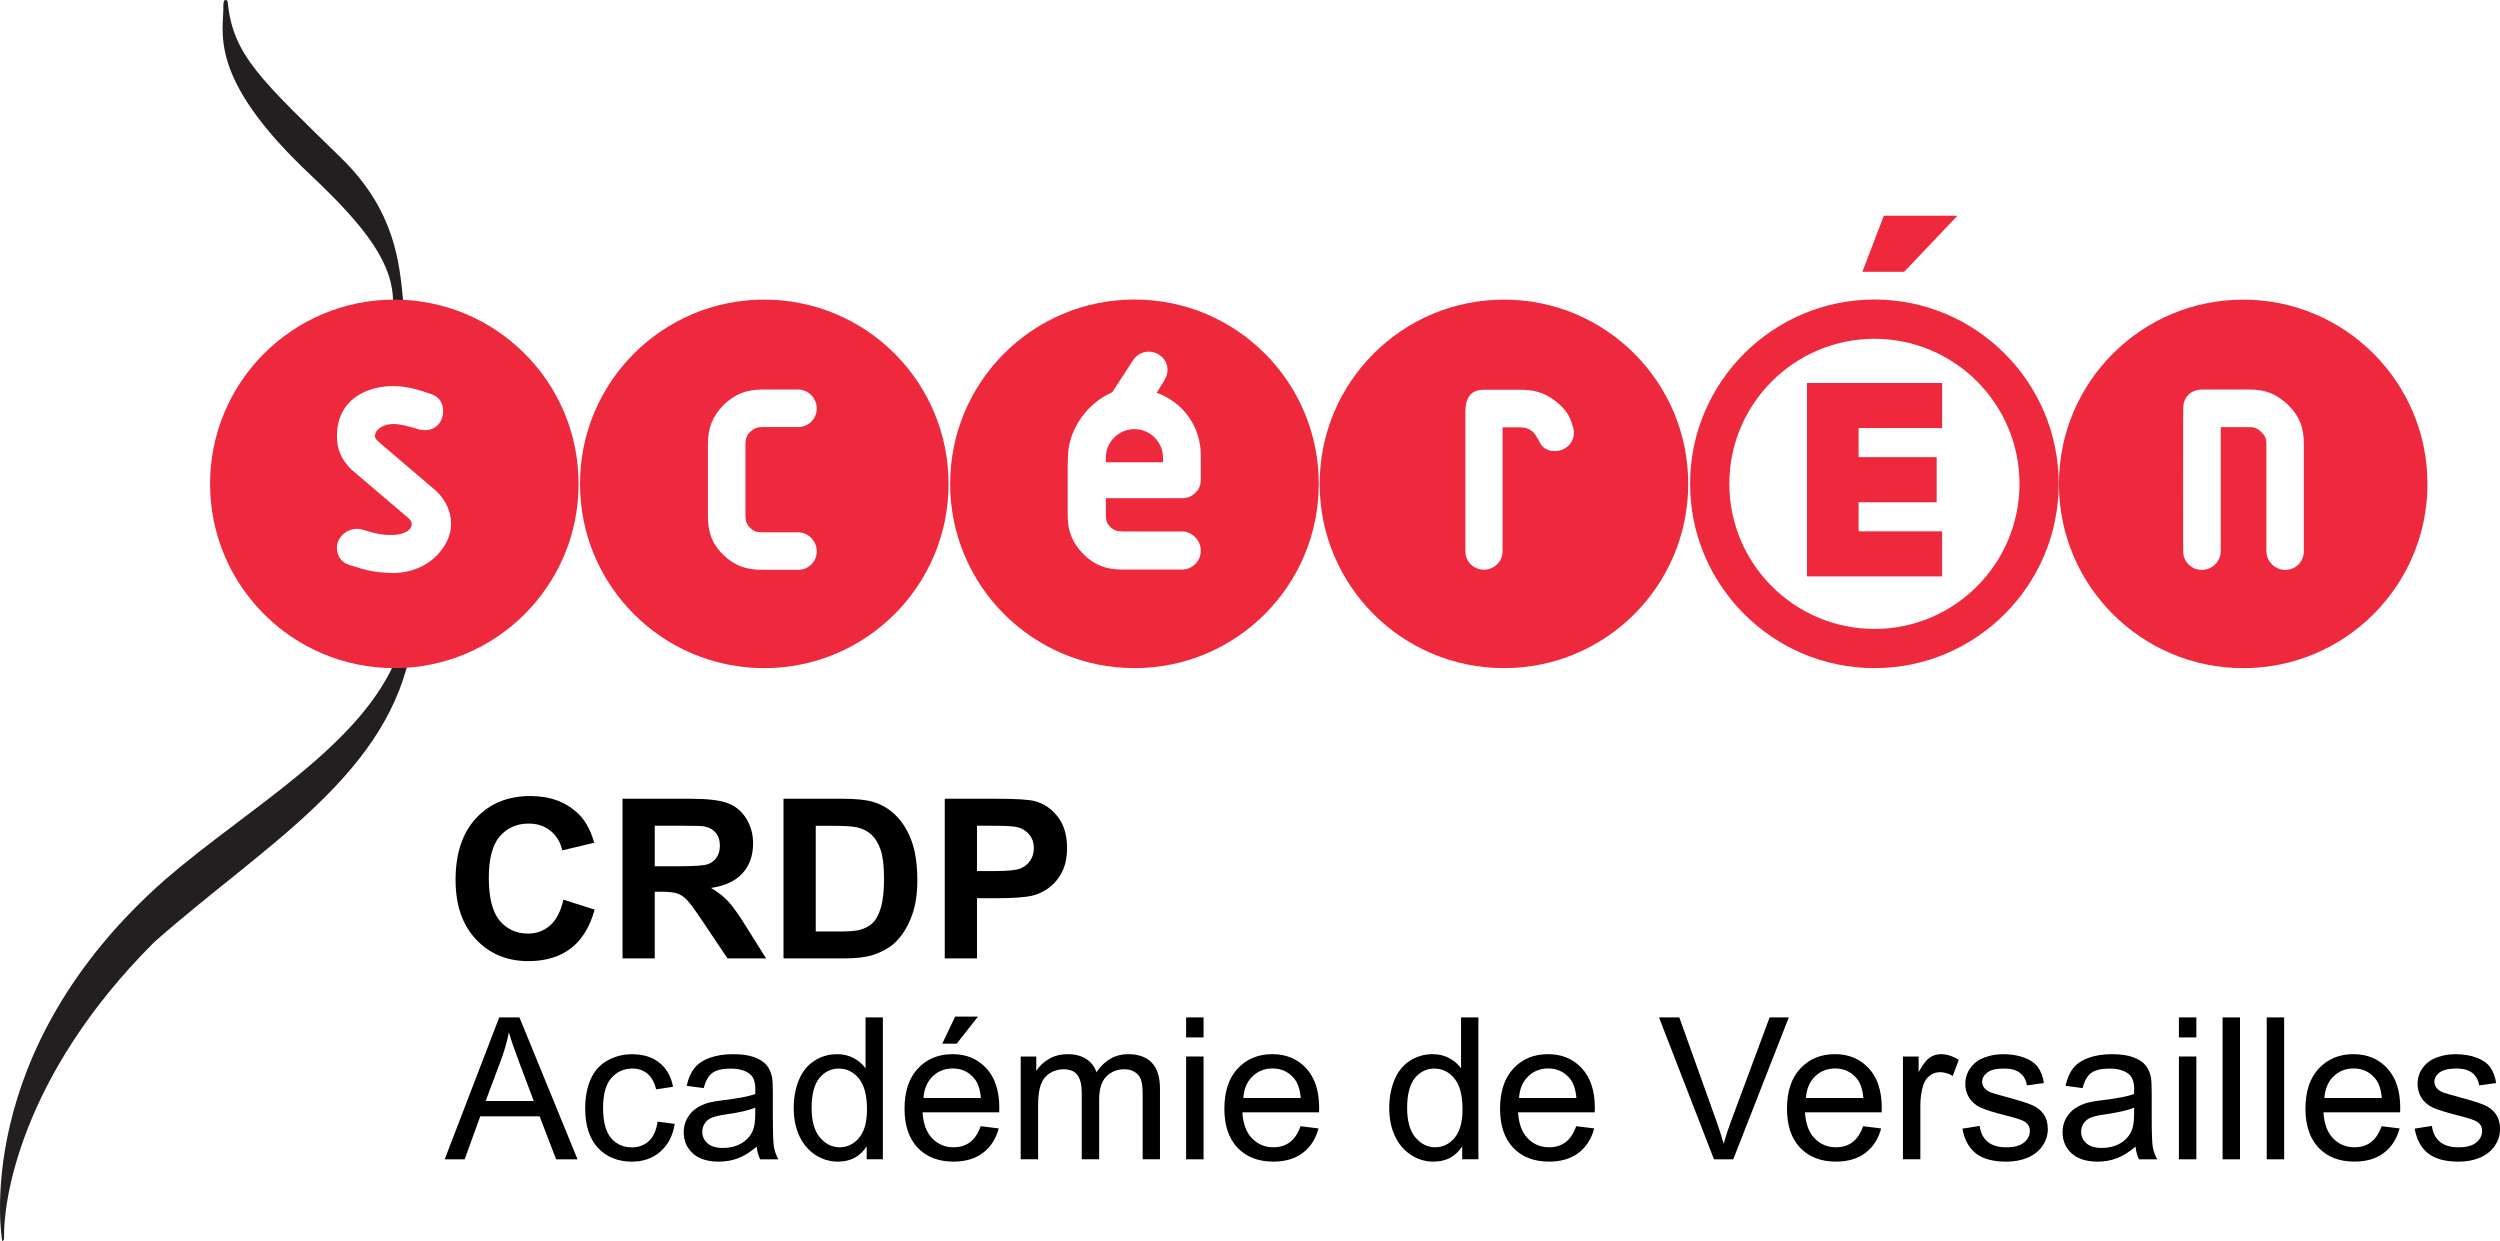 <?xml version="1.0" encoding="UTF-8" standalone="no"?>
<!-- Created with Inkscape (http://www.inkscape.org/) -->

<svg
   xmlns:dc="http://purl.org/dc/elements/1.1/"
   xmlns:cc="http://creativecommons.org/ns#"
   xmlns:rdf="http://www.w3.org/1999/02/22-rdf-syntax-ns#"
   xmlns:svg="http://www.w3.org/2000/svg"
   xmlns="http://www.w3.org/2000/svg"
   xmlns:sodipodi="http://sodipodi.sourceforge.net/DTD/sodipodi-0.dtd"
   xmlns:inkscape="http://www.inkscape.org/namespaces/inkscape"
   id="svg2"
   version="1.1"
   inkscape:version="0.47 r22583"
   width="201.766"
   height="100.161"
   xml:space="preserve"
   sodipodi:docname="logo_crdp.svg"><defs
     id="defs6"><inkscape:perspective
       sodipodi:type="inkscape:persp3d"
       inkscape:vp_x="0 : 0.5 : 1"
       inkscape:vp_y="0 : 1000 : 0"
       inkscape:vp_z="1 : 0.5 : 1"
       inkscape:persp3d-origin="0.5 : 0.33333333 : 1"
       id="perspective10" /><clipPath
       clipPathUnits="userSpaceOnUse"
       id="clipPath18"><path
         d="m 0,113.386 184.252,0 L 184.252,0 0,0 0,113.386 z"
         id="path20" /></clipPath></defs><sodipodi:namedview
     pagecolor="#ffffff"
     bordercolor="#666666"
     borderopacity="1"
     objecttolerance="10"
     gridtolerance="10"
     guidetolerance="10"
     inkscape:pageopacity="0"
     inkscape:pageshadow="2"
     inkscape:window-width="1655"
     inkscape:window-height="975"
     id="namedview4"
     showgrid="false"
     inkscape:zoom="1.6651086"
     inkscape:cx="-32.337423"
     inkscape:cy="9.5830046"
     inkscape:window-x="0"
     inkscape:window-y="25"
     inkscape:window-maximized="1"
     inkscape:current-layer="g54"
     showguides="true"
     inkscape:guide-bbox="true"><inkscape:grid
       type="xygrid"
       id="grid2940"
       empspacing="5"
       visible="true"
       enabled="true"
       snapvisiblegridlinesonly="true" /><sodipodi:guide
       orientation="1,0"
       position="35.314,-97.9"
       id="guide2942" /></sodipodi:namedview><g
     id="g12"
     inkscape:groupmode="layer"
     inkscape:label="CRDP_NR_versailles"
     transform="matrix(1.25,0,0,-1.25,-7.926,121.79)"><g
       clip-path="url(#clipPath18)"
       id="g16"><g
   transform="translate(32.763,54.98)"
   id="g22"><path
     id="path24"
     style="fill:#231f20;fill-opacity:1;fill-rule:nonzero;stroke:none"
     d="m 0,0 c -1.777,-7.884 -9.607,-12.313 -16.461,-18.373 -8.786,-8.764 -9.74,-16.934 -9.698,-19.004 0.007,-0.323 -0.122,-0.299 -0.122,-0.299 0,0 -2.172,12.208 10.56,23.371 5.367,4.633 12.735,8.653 14.984,14.486 L 0,0 z" /></g>

<g
   transform="translate(20.884,97.133)"
   id="g34"><path
     id="path36"
     style="fill:#231f20;fill-opacity:1;fill-rule:nonzero;stroke:#231f20;stroke-width:0.25;stroke-linecap:butt;stroke-linejoin:miter;stroke-miterlimit:4;stroke-opacity:1;stroke-dasharray:none"
     d="m 0,0 c 0.078,-1.685 -1.179,-4.537 5.574,-10.887 3.671,-3.454 5.384,-5.805 5.384,-8.309 l 0.41,0 c -0.242,2.492 -0.51,5.821 -3.961,9.195 C 2.256,-4.97 0.388,-3.332 0.045,0.073 0.029,0.234 0.013,0.197 0,0" /></g><g
   transform="translate(107.311,68.446)"
   id="g38"><path
     id="path40"
     style="fill:#ee293d;fill-opacity:1;fill-rule:nonzero;stroke:none"
     d="m 0,0 c -0.504,-0.271 -1.24,-0.154 -1.521,0.363 -0.285,0.516 -0.366,0.673 -0.588,0.825 -0.217,0.145 -0.402,0.209 -0.744,0.209 l -1.105,0 0,-8.017 c 0,-0.652 -0.543,-1.176 -1.202,-1.176 -0.666,0 -1.199,0.524 -1.199,1.176 l 0,9.034 c 0.006,0.901 0.355,1.407 1.199,1.407 l 2.307,0 c 0.828,0 1.539,-0.124 2.324,-0.74 C 0.088,2.593 0.375,2.17 0.572,1.478 0.627,1.33 0.656,1.181 0.649,1.036 0.649,0.604 0.421,0.22 0,0 m -3.864,9.641 c -6.576,0 -11.902,-5.324 -11.902,-11.897 0,-6.574 5.326,-11.896 11.902,-11.896 6.569,0 11.894,5.322 11.894,11.896 0,6.573 -5.325,11.897 -11.894,11.897" /></g><g
   transform="translate(54.778,63.349)"
   id="g42"><path
     id="path44"
     style="fill:#ee293d;fill-opacity:1;fill-rule:nonzero;stroke:none"
     d="m 0,0 c 0.22,-0.218 0.411,-0.288 0.801,-0.288 l 2.301,0 c 0.65,0 1.196,-0.562 1.196,-1.224 0,-0.663 -0.533,-1.196 -1.196,-1.196 l -2.301,0 c -1.095,0 -1.828,0.278 -2.549,0.976 -0.817,0.814 -0.982,1.598 -0.982,2.527 l 0,4.606 c 0,1.056 0.287,1.79 1.008,2.532 0.737,0.708 1.467,0.999 2.523,0.999 l 2.301,0 c 0.65,0 1.196,-0.558 1.196,-1.228 C 4.298,7.048 3.765,6.51 3.102,6.51 l -2.301,0 C 0.439,6.51 0.233,6.424 0,6.201 -0.229,5.967 -0.307,5.765 -0.307,5.401 l 0,-4.606 C -0.307,0.433 -0.229,0.225 0,0 m 0.905,14.738 c -6.57,0 -11.895,-5.323 -11.895,-11.896 0,-6.574 5.325,-11.897 11.895,-11.897 6.576,0 11.901,5.323 11.901,11.897 0,6.573 -5.325,11.896 -11.901,11.896" /></g><g
   transform="translate(155.089,61.834)"
   id="g46"><path
     id="path48"
     style="fill:#ee293d;fill-opacity:1;fill-rule:nonzero;stroke:none"
     d="m 0,0 c 0,-0.661 -0.53,-1.199 -1.196,-1.199 -0.662,0 -1.221,0.55 -1.221,1.199 l 0,6.916 c 0,0.345 -0.078,0.539 -0.311,0.77 C -2.982,7.938 -3.17,8.022 -3.5,8.022 l -1.867,0 0,-8.022 c 0,-0.649 -0.56,-1.199 -1.222,-1.199 -0.663,0 -1.202,0.538 -1.202,1.199 0,0 -0.01,8.788 0,9.218 0.006,0.695 0.43,1.208 1.202,1.228 0.403,0.01 3.089,0 3.089,0 1.051,0 1.748,-0.284 2.501,-1.008 C -0.281,8.719 0,8.008 0,6.916 L 0,0 z m -3.913,16.252 c -6.57,0 -11.901,-5.325 -11.901,-11.898 0,-6.572 5.331,-11.895 11.901,-11.895 6.569,0 11.894,5.323 11.894,11.895 0,6.573 -5.325,11.898 -11.894,11.898" /></g><g
   transform="translate(34.562,61.587)"
   id="g50"><path
     id="path52"
     style="fill:#ee293d;fill-opacity:1;fill-rule:nonzero;stroke:none"
     d="m 0,0 c -0.708,-0.735 -1.771,-1.163 -2.854,-1.147 -1.153,0.022 -1.638,0.136 -2.83,0.522 -0.478,0.148 -0.782,0.562 -0.782,1.078 -0.01,0.345 0.142,0.678 0.426,0.922 0.311,0.267 0.731,0.381 1.112,0.302 0,0 0.462,-0.129 0.469,-0.131 0.404,-0.119 0.862,-0.26 1.615,-0.24 0.575,0 1.267,0.269 1.202,0.765 -0.051,0.189 -0.19,0.304 -0.177,0.294 -3.707,3.155 -3.72,3.167 -3.733,3.18 -0.656,0.681 -0.914,1.28 -0.914,2.143 0,2.384 1.955,3.231 3.622,3.231 0.967,0 1.771,-0.281 2.401,-0.498 0.547,-0.161 0.834,-0.552 0.834,-1.126 0,-0.409 -0.168,-0.767 -0.455,-0.99 -0.291,-0.23 -0.686,-0.294 -1.122,-0.18 0,0 -0.11,0.031 -0.113,0.034 -0.578,0.17 -1.037,0.309 -1.545,0.309 -0.565,0 -1.166,-0.317 -1.166,-0.78 -0.049,-0.136 0.317,-0.441 0.317,-0.441 0,0 3.383,-2.88 3.631,-3.098 C 0.556,3.581 0.892,2.784 0.898,2.122 0.947,1.334 0.565,0.595 0,0 m -2.763,16.5 c -6.57,0 -11.895,-5.324 -11.895,-11.897 0,-6.571 5.325,-11.896 11.895,-11.896 6.573,0 11.902,5.325 11.898,11.896 0,6.573 -5.325,11.897 -11.898,11.897" /></g><g
   transform="translate(81.021,72.07)"
   id="g54"><path
     id="path56"
     style="fill:#ee293c;fill-opacity:1;fill-rule:nonzero;stroke:none"
     d="m 0,0 c 1.677,-0.586 2.85,-2.157 2.85,-4.036 l 0,-1.548 C 2.85,-5.93 2.747,-6.205 2.553,-6.395 2.301,-6.678 2.016,-6.804 1.628,-6.804 l -4.908,0 0,-1.086 c 0,-0.37 0.061,-0.538 0.275,-0.754 0.229,-0.23 0.426,-0.306 0.785,-0.306 l 3.848,0 c 0.666,0 1.222,-0.573 1.222,-1.245 0,-0.674 -0.549,-1.217 -1.222,-1.217 l -3.848,0 c -1.076,0 -1.842,0.308 -2.547,1.034 -0.691,0.722 -0.979,1.449 -0.979,2.488 l 0,3.106 c 0,0 0.023,0.758 0.02,0.761 0.08,1.796 1.338,3.406 2.856,4.054 0,0 1.189,1.823 1.348,2.076 0.168,0.263 0.442,0.456 0.763,0.523 0.313,0.073 0.643,0.003 0.905,-0.168 C 0.326,2.353 0.475,2.201 0.569,2.028 0.614,1.943 0.643,1.854 0.669,1.753 0.743,1.435 0.679,1.083 0.481,0.779 L 0,0 z m -1.435,6.023 c -6.573,0 -11.898,-5.325 -11.898,-11.898 0,-6.573 5.325,-11.901 11.898,-11.901 6.579,0 11.901,5.328 11.901,11.901 0,6.573 -5.322,11.898 -11.901,11.898" /></g><g
   transform="translate(79.583,69.726)"
   id="g58"><path
     id="path60"
     style="fill:#ee293d;fill-opacity:1;fill-rule:nonzero;stroke:none"
     d="m 0,0 c -1.018,0 -1.842,-0.832 -1.842,-1.847 l 0,-0.295 3.69,0 0,0.295 C 1.848,-0.832 1.018,0 0,0" /></g><g
   transform="translate(117.995,66.195)"
   id="g62"><path
     id="path64"
     style="fill:#ee293d;fill-opacity:1;fill-rule:nonzero;stroke:none"
     d="m 0,0 c 0,5.161 4.204,9.363 9.371,9.363 5.164,0 9.364,-4.202 9.364,-9.363 0,-5.164 -4.2,-9.371 -9.364,-9.371 C 4.204,-9.371 0,-5.164 0,0 m -2.533,0 c 0,-6.563 5.341,-11.901 11.904,-11.901 6.56,0 11.895,5.338 11.895,11.901 0,6.558 -5.335,11.898 -11.895,11.898 C 2.808,11.898 -2.533,6.558 -2.533,0" /></g><g
   transform="translate(127.971,83.503)"
   id="g66"><path
     id="path68"
     style="fill:#ee293d;fill-opacity:1;fill-rule:nonzero;stroke:none"
     d="m 0,0 4.753,0 -3.439,-3.619 -2.701,0 L 0,0 z" /></g><g
   transform="translate(123.01,72.704)"
   id="g70"><path
     id="path72"
     style="fill:#ee293d;fill-opacity:1;fill-rule:nonzero;stroke:none"
     d="m 0,0 8.726,0 0,-2.912 -5.394,0 0,-1.877 5.041,0 0,-2.912 -5.041,0 0,-1.877 5.39,0 0,-2.91 -8.722,0 L 0,0 z" /></g><g
   transform="scale(1,-1)"
   style="font-size:19.2px;font-style:normal;font-weight:bold;fill:#000000;fill-opacity:1;stroke:none;font-family:Bitstream Vera Sans;-inkscape-font-specification:Arial Bold"
   id="text2841"><path
     d="m 42.716,-39.343 2.018,0.64 c -0.309,1.125 -0.825,1.962 -1.547,2.51 -0.717,0.544 -1.629,0.816 -2.735,0.816 -1.369,0 -2.494,-0.466 -3.375,-1.399 -0.881,-0.937 -1.322,-2.217 -1.322,-3.839 0,-1.716 0.443,-3.047 1.329,-3.994 0.886,-0.952 2.051,-1.427 3.495,-1.427 1.261,10e-6 2.285,0.373 3.073,1.118 0.469,0.441 0.82,1.073 1.055,1.898 l -2.06,0.492 c -0.122,-0.534 -0.377,-0.956 -0.766,-1.266 -0.384,-0.309 -0.853,-0.464 -1.406,-0.464 -0.764,9e-6 -1.385,0.274 -1.863,0.823 -0.473,0.548 -0.71,1.437 -0.71,2.665 -2e-6,1.303 0.234,2.231 0.703,2.784 0.469,0.553 1.078,0.83 1.828,0.83 0.553,2e-6 1.029,-0.176 1.427,-0.527 0.398,-0.352 0.684,-0.905 0.858,-1.659"
     style="font-size:14.4px;font-variant:normal;font-stretch:normal;font-family:Arial;-inkscape-font-specification:Arial Bold"
     id="path2986" /><path
     d="m 46.534,-35.553 0,-10.308 4.38,0 c 1.102,10e-6 1.901,0.094 2.398,0.281 0.502,0.183 0.902,0.511 1.202,0.984 0.3,0.473 0.45,1.015 0.45,1.624 -9e-6,0.773 -0.227,1.413 -0.682,1.92 -0.455,0.502 -1.134,0.818 -2.039,0.949 0.45,0.263 0.82,0.551 1.111,0.865 0.295,0.314 0.691,0.872 1.188,1.673 l 1.259,2.011 -2.489,0 -1.505,-2.243 c -0.534,-0.802 -0.9,-1.305 -1.097,-1.512 -0.197,-0.211 -0.405,-0.354 -0.626,-0.429 -0.22,-0.08 -0.57,-0.12 -1.048,-0.12 l -0.422,0 0,4.303 -2.081,0 m 2.081,-5.948 1.54,0 c 0.998,6e-6 1.622,-0.042 1.87,-0.127 0.248,-0.084 0.443,-0.23 0.584,-0.436 0.141,-0.206 0.211,-0.464 0.211,-0.773 -7e-6,-0.347 -0.094,-0.626 -0.281,-0.837 -0.183,-0.216 -0.443,-0.352 -0.78,-0.408 -0.169,-0.023 -0.675,-0.035 -1.519,-0.035 l -1.624,0 0,2.616"
     style="font-size:14.4px;font-variant:normal;font-stretch:normal;font-family:Arial;-inkscape-font-specification:Arial Bold"
     id="path2988" /><path
     d="m 56.926,-45.861 3.804,0 c 0.858,10e-6 1.512,0.066 1.962,0.197 0.605,0.178 1.123,0.495 1.554,0.949 0.431,0.455 0.759,1.013 0.984,1.673 0.225,0.656 0.337,1.467 0.338,2.433 -1e-5,0.848 -0.105,1.58 -0.316,2.194 -0.258,0.75 -0.626,1.357 -1.104,1.821 -0.361,0.352 -0.848,0.626 -1.462,0.823 -0.459,0.145 -1.073,0.218 -1.842,0.218 l -3.916,0 0,-10.308 m 2.081,1.744 0,6.827 1.554,0 c 0.581,2e-6 1.001,-0.033 1.259,-0.098 0.337,-0.084 0.616,-0.227 0.837,-0.429 0.225,-0.202 0.408,-0.532 0.548,-0.991 0.141,-0.464 0.211,-1.095 0.211,-1.891 -8e-6,-0.797 -0.07,-1.409 -0.211,-1.835 -0.141,-0.427 -0.338,-0.759 -0.591,-0.998 -0.253,-0.239 -0.574,-0.401 -0.963,-0.485 -0.291,-0.066 -0.86,-0.098 -1.709,-0.098 l -0.935,0"
     style="font-size:14.4px;font-variant:normal;font-stretch:normal;font-family:Arial;-inkscape-font-specification:Arial Bold"
     id="path2990" /><path
     d="m 67.339,-35.553 0,-10.308 3.34,0 c 1.266,10e-6 2.091,0.052 2.475,0.155 0.591,0.155 1.085,0.492 1.484,1.012 0.398,0.516 0.598,1.184 0.598,2.004 -9e-6,0.633 -0.115,1.165 -0.345,1.596 -0.23,0.431 -0.523,0.771 -0.879,1.02 -0.352,0.244 -0.71,0.405 -1.076,0.485 -0.497,0.098 -1.216,0.148 -2.159,0.148 l -1.357,0 0,3.888 -2.081,0 m 2.081,-8.564 0,2.925 1.139,0 c 0.82,5e-6 1.369,-0.054 1.645,-0.162 0.277,-0.108 0.492,-0.277 0.647,-0.506 0.159,-0.23 0.239,-0.497 0.239,-0.802 -7e-6,-0.375 -0.11,-0.684 -0.33,-0.928 -0.22,-0.244 -0.499,-0.396 -0.837,-0.457 -0.248,-0.047 -0.748,-0.07 -1.498,-0.07 l -1.005,0"
     style="font-size:14.4px;font-variant:normal;font-stretch:normal;font-family:Arial;-inkscape-font-specification:Arial Bold"
     id="path2992" /></g><g
   transform="scale(1,-1)"
   style="font-size:32px;font-style:normal;font-weight:normal;fill:#000000;fill-opacity:1;stroke:none;font-family:Bitstream Vera Sans"
   id="text2845"><path
     d="m 35.054,-22.581 3.519,-9.162 1.306,0 3.75,9.162 -1.381,0 -1.069,-2.775 -3.831,0 -1.006,2.775 -1.288,0 m 2.644,-3.763 3.106,0 -0.956,-2.538 c -0.292,-0.771 -0.508,-1.404 -0.65,-1.9 -0.117,0.588 -0.281,1.171 -0.494,1.75 l -1.006,2.688"
     style="font-size:12.8px;font-variant:normal;font-stretch:normal;font-family:Arial;-inkscape-font-specification:Arial"
     id="path2945" /><path
     d="m 48.798,-25.012 1.106,0.144 c -0.121,0.763 -0.431,1.36 -0.931,1.794 -0.496,0.429 -1.106,0.644 -1.831,0.644 -0.908,0 -1.64,-0.296 -2.194,-0.887 -0.55,-0.596 -0.825,-1.448 -0.825,-2.556 0,-0.717 0.119,-1.344 0.356,-1.881 0.237,-0.537 0.598,-0.94 1.081,-1.206 0.487,-0.271 1.017,-0.406 1.587,-0.406 0.721,7e-6 1.31,0.183 1.769,0.55 0.458,0.363 0.752,0.879 0.881,1.55 l -1.094,0.169 c -0.104,-0.446 -0.29,-0.781 -0.556,-1.006 -0.263,-0.225 -0.581,-0.337 -0.956,-0.338 -0.567,6e-6 -1.027,0.204 -1.381,0.613 -0.354,0.404 -0.531,1.046 -0.531,1.925 -10e-7,0.892 0.171,1.54 0.512,1.944 0.342,0.404 0.787,0.606 1.337,0.606 0.442,1e-6 0.81,-0.135 1.106,-0.406 0.296,-0.271 0.483,-0.687 0.562,-1.25"
     style="font-size:12.8px;font-variant:normal;font-stretch:normal;font-family:Arial;-inkscape-font-specification:Arial"
     id="path2947" /><path
     d="m 55.198,-23.4 c -0.417,0.354 -0.819,0.604 -1.206,0.75 -0.383,0.146 -0.796,0.219 -1.238,0.219 -0.729,0 -1.29,-0.177 -1.681,-0.531 -0.392,-0.358 -0.588,-0.815 -0.588,-1.369 -10e-7,-0.325 0.073,-0.621 0.219,-0.887 0.15,-0.271 0.344,-0.487 0.581,-0.65 0.242,-0.162 0.512,-0.285 0.812,-0.369 0.221,-0.058 0.554,-0.115 1,-0.169 0.908,-0.108 1.577,-0.237 2.006,-0.388 0.004,-0.154 0.006,-0.252 0.006,-0.294 -5e-6,-0.458 -0.106,-0.781 -0.319,-0.969 -0.288,-0.254 -0.715,-0.381 -1.281,-0.381 -0.529,6e-6 -0.921,0.094 -1.175,0.281 -0.25,0.183 -0.435,0.51 -0.556,0.981 l -1.1,-0.15 c 0.1,-0.471 0.265,-0.85 0.494,-1.137 0.229,-0.292 0.56,-0.515 0.994,-0.669 0.433,-0.158 0.935,-0.237 1.506,-0.237 0.567,7e-6 1.027,0.067 1.381,0.2 0.354,0.133 0.615,0.302 0.781,0.506 0.167,0.2 0.283,0.454 0.35,0.762 0.037,0.192 0.056,0.538 0.056,1.038 l 0,1.5 c -6e-6,1.046 0.023,1.708 0.069,1.988 0.05,0.275 0.146,0.54 0.287,0.794 l -1.175,0 c -0.117,-0.233 -0.192,-0.506 -0.225,-0.819 m -0.094,-2.513 c -0.408,0.167 -1.021,0.308 -1.837,0.425 -0.463,0.067 -0.79,0.142 -0.981,0.225 -0.192,0.083 -0.34,0.206 -0.444,0.369 -0.104,0.158 -0.156,0.335 -0.156,0.531 -2e-6,0.3 0.112,0.55 0.338,0.75 0.229,0.2 0.562,0.3 1,0.3 0.433,1e-6 0.819,-0.094 1.156,-0.281 0.337,-0.192 0.585,-0.452 0.744,-0.781 0.121,-0.254 0.181,-0.629 0.181,-1.125 l 0,-0.412"
     style="font-size:12.8px;font-variant:normal;font-stretch:normal;font-family:Arial;-inkscape-font-specification:Arial"
     id="path2949" /><path
     d="m 62.298,-22.581 0,-0.838 c -0.421,0.658 -1.04,0.988 -1.856,0.988 -0.529,0 -1.017,-0.146 -1.462,-0.438 -0.442,-0.292 -0.785,-0.698 -1.031,-1.219 -0.242,-0.525 -0.363,-1.127 -0.362,-1.806 -10e-7,-0.662 0.11,-1.262 0.331,-1.8 0.221,-0.542 0.552,-0.956 0.994,-1.244 0.442,-0.287 0.935,-0.431 1.481,-0.431 0.4,7e-6 0.756,0.085 1.069,0.256 0.312,0.167 0.567,0.385 0.762,0.656 l 0,-3.288 1.119,0 0,9.162 -1.044,0 m -3.556,-3.312 c -2e-6,0.85 0.179,1.485 0.537,1.906 0.358,0.421 0.781,0.631 1.269,0.631 0.492,1e-6 0.908,-0.2 1.25,-0.6 0.346,-0.404 0.519,-1.019 0.519,-1.844 -5e-6,-0.908 -0.175,-1.575 -0.525,-2 -0.35,-0.425 -0.781,-0.637 -1.294,-0.637 -0.5,6e-6 -0.919,0.204 -1.256,0.613 -0.333,0.408 -0.5,1.052 -0.5,1.931"
     style="font-size:12.8px;font-variant:normal;font-stretch:normal;font-family:Arial;-inkscape-font-specification:Arial"
     id="path2951" /><path
     d="m 69.66,-24.719 1.163,0.144 c -0.183,0.679 -0.523,1.206 -1.019,1.581 -0.496,0.375 -1.129,0.562 -1.9,0.562 -0.971,0 -1.742,-0.298 -2.312,-0.894 -0.567,-0.6 -0.85,-1.44 -0.85,-2.519 -10e-7,-1.117 0.287,-1.983 0.863,-2.6 0.575,-0.617 1.321,-0.925 2.237,-0.925 0.887,7e-6 1.612,0.302 2.175,0.906 0.562,0.604 0.844,1.454 0.844,2.55 -7e-6,0.067 -0.002,0.167 -0.006,0.3 l -4.95,0 c 0.042,0.729 0.248,1.288 0.619,1.675 0.371,0.388 0.833,0.581 1.387,0.581 0.412,1e-6 0.765,-0.108 1.056,-0.325 0.292,-0.217 0.523,-0.562 0.694,-1.038 m -3.694,-1.819 3.706,0 c -0.05,-0.558 -0.192,-0.977 -0.425,-1.256 -0.358,-0.433 -0.823,-0.65 -1.394,-0.65 -0.517,6e-6 -0.952,0.173 -1.306,0.519 -0.35,0.346 -0.544,0.808 -0.581,1.387 m 1.212,-3.506 0.831,-1.75 1.475,0 -1.375,1.75 -0.931,0"
     style="font-size:12.8px;font-variant:normal;font-stretch:normal;font-family:Arial;-inkscape-font-specification:Arial"
     id="path2953" /><path
     d="m 72.242,-22.581 0,-6.638 1.006,0 0,0.931 c 0.208,-0.325 0.485,-0.585 0.831,-0.781 0.346,-0.2 0.74,-0.3 1.181,-0.3 0.492,7e-6 0.894,0.102 1.206,0.306 0.317,0.204 0.54,0.49 0.669,0.856 0.525,-0.775 1.208,-1.162 2.05,-1.163 0.658,7e-6 1.165,0.183 1.519,0.55 0.354,0.363 0.531,0.923 0.531,1.681 l 0,4.556 -1.119,0 0,-4.181 c -9e-6,-0.45 -0.038,-0.773 -0.113,-0.969 -0.071,-0.2 -0.202,-0.36 -0.394,-0.481 -0.192,-0.121 -0.417,-0.181 -0.675,-0.181 -0.467,6e-6 -0.854,0.156 -1.163,0.469 -0.308,0.308 -0.463,0.804 -0.463,1.488 l 0,3.856 -1.125,0 0,-4.312 c -5e-6,-0.5 -0.092,-0.875 -0.275,-1.125 -0.183,-0.25 -0.483,-0.375 -0.9,-0.375 -0.317,6e-6 -0.61,0.083 -0.881,0.25 -0.267,0.167 -0.46,0.41 -0.581,0.731 -0.121,0.321 -0.181,0.783 -0.181,1.387 l 0,3.444 -1.125,0"
     style="font-size:12.8px;font-variant:normal;font-stretch:normal;font-family:Arial;-inkscape-font-specification:Arial"
     id="path2955" /><path
     d="m 82.923,-30.45 0,-1.294 1.125,0 0,1.294 -1.125,0 m 0,7.869 0,-6.638 1.125,0 0,6.638 -1.125,0"
     style="font-size:12.8px;font-variant:normal;font-stretch:normal;font-family:Arial;-inkscape-font-specification:Arial"
     id="path2957" /><path
     d="m 90.31,-24.719 1.163,0.144 c -0.183,0.679 -0.523,1.206 -1.019,1.581 -0.496,0.375 -1.129,0.562 -1.9,0.562 -0.971,0 -1.742,-0.298 -2.312,-0.894 -0.567,-0.6 -0.85,-1.44 -0.85,-2.519 0,-1.117 0.287,-1.983 0.863,-2.6 0.575,-0.617 1.321,-0.925 2.237,-0.925 0.887,7e-6 1.612,0.302 2.175,0.906 0.562,0.604 0.844,1.454 0.844,2.55 -6e-6,0.067 -0.002,0.167 -0.006,0.3 l -4.95,0 c 0.042,0.729 0.248,1.288 0.619,1.675 0.371,0.388 0.833,0.581 1.387,0.581 0.412,1e-6 0.765,-0.108 1.056,-0.325 0.292,-0.217 0.523,-0.562 0.694,-1.038 m -3.694,-1.819 3.706,0 c -0.05,-0.558 -0.192,-0.977 -0.425,-1.256 -0.358,-0.433 -0.823,-0.65 -1.394,-0.65 -0.517,6e-6 -0.952,0.173 -1.306,0.519 -0.35,0.346 -0.544,0.808 -0.581,1.387"
     style="font-size:12.8px;font-variant:normal;font-stretch:normal;font-family:Arial;-inkscape-font-specification:Arial"
     id="path2959" /><path
     d="m 100.748,-22.581 0,-0.838 c -0.421,0.658 -1.04,0.988 -1.856,0.988 -0.529,0 -1.017,-0.146 -1.462,-0.438 -0.442,-0.292 -0.785,-0.698 -1.031,-1.219 -0.242,-0.525 -0.363,-1.127 -0.362,-1.806 -10e-7,-0.662 0.11,-1.262 0.331,-1.8 0.221,-0.542 0.552,-0.956 0.994,-1.244 0.442,-0.287 0.935,-0.431 1.481,-0.431 0.4,7e-6 0.756,0.085 1.069,0.256 0.312,0.167 0.567,0.385 0.762,0.656 l 0,-3.288 1.119,0 0,9.162 -1.044,0 m -3.556,-3.312 c -2e-6,0.85 0.179,1.485 0.537,1.906 0.358,0.421 0.781,0.631 1.269,0.631 0.492,1e-6 0.908,-0.2 1.25,-0.6 0.346,-0.404 0.519,-1.019 0.519,-1.844 0,-0.908 -0.175,-1.575 -0.525,-2 -0.35,-0.425 -0.781,-0.637 -1.294,-0.637 -0.5,6e-6 -0.919,0.204 -1.256,0.613 -0.333,0.408 -0.5,1.052 -0.5,1.931"
     style="font-size:12.8px;font-variant:normal;font-stretch:normal;font-family:Arial;-inkscape-font-specification:Arial"
     id="path2961" /><path
     d="m 108.11,-24.719 1.163,0.144 c -0.183,0.679 -0.523,1.206 -1.019,1.581 -0.496,0.375 -1.129,0.562 -1.9,0.562 -0.971,0 -1.742,-0.298 -2.312,-0.894 -0.567,-0.6 -0.85,-1.44 -0.85,-2.519 0,-1.117 0.287,-1.983 0.863,-2.6 0.575,-0.617 1.321,-0.925 2.237,-0.925 0.887,7e-6 1.613,0.302 2.175,0.906 0.562,0.604 0.844,1.454 0.844,2.55 0,0.067 -0.002,0.167 -0.006,0.3 l -4.95,0 c 0.042,0.729 0.248,1.288 0.619,1.675 0.371,0.388 0.833,0.581 1.387,0.581 0.412,1e-6 0.765,-0.108 1.056,-0.325 0.292,-0.217 0.523,-0.562 0.694,-1.038 m -3.694,-1.819 3.706,0 c -0.05,-0.558 -0.192,-0.977 -0.425,-1.256 -0.358,-0.433 -0.823,-0.65 -1.394,-0.65 -0.517,6e-6 -0.952,0.173 -1.306,0.519 -0.35,0.346 -0.544,0.808 -0.581,1.387"
     style="font-size:12.8px;font-variant:normal;font-stretch:normal;font-family:Arial;-inkscape-font-specification:Arial"
     id="path2963" /><path
     d="m 117.004,-22.581 -3.55,-9.162 1.312,0 2.381,6.656 c 0.192,0.533 0.352,1.033 0.481,1.5 0.142,-0.5 0.306,-1 0.494,-1.5 l 2.475,-6.656 1.238,0 -3.587,9.162 -1.244,0"
     style="font-size:12.8px;font-variant:normal;font-stretch:normal;font-family:Arial;-inkscape-font-specification:Arial"
     id="path2965" /><path
     d="m 126.635,-24.719 1.163,0.144 c -0.183,0.679 -0.523,1.206 -1.019,1.581 -0.496,0.375 -1.129,0.562 -1.9,0.562 -0.971,0 -1.742,-0.298 -2.312,-0.894 -0.567,-0.6 -0.85,-1.44 -0.85,-2.519 -1e-5,-1.117 0.287,-1.983 0.863,-2.6 0.575,-0.617 1.321,-0.925 2.237,-0.925 0.887,7e-6 1.612,0.302 2.175,0.906 0.562,0.604 0.844,1.454 0.844,2.55 -1e-5,0.067 -0.002,0.167 -0.006,0.3 l -4.95,0 c 0.042,0.729 0.248,1.288 0.619,1.675 0.371,0.388 0.833,0.581 1.387,0.581 0.412,1e-6 0.765,-0.108 1.056,-0.325 0.292,-0.217 0.523,-0.562 0.694,-1.038 m -3.694,-1.819 3.706,0 c -0.05,-0.558 -0.192,-0.977 -0.425,-1.256 -0.358,-0.433 -0.823,-0.65 -1.394,-0.65 -0.517,6e-6 -0.952,0.173 -1.306,0.519 -0.35,0.346 -0.544,0.808 -0.581,1.387"
     style="font-size:12.8px;font-variant:normal;font-stretch:normal;font-family:Arial;-inkscape-font-specification:Arial"
     id="path2967" /><path
     d="m 129.204,-22.581 0,-6.638 1.012,0 0,1.006 c 0.258,-0.471 0.496,-0.781 0.713,-0.931 0.221,-0.15 0.462,-0.225 0.725,-0.225 0.379,7e-6 0.765,0.121 1.156,0.362 l -0.388,1.044 c -0.275,-0.162 -0.55,-0.244 -0.825,-0.244 -0.246,5e-6 -0.467,0.075 -0.662,0.225 -0.196,0.146 -0.335,0.35 -0.419,0.613 -0.125,0.4 -0.188,0.838 -0.188,1.312 l 0,3.475 -1.125,0"
     style="font-size:12.8px;font-variant:normal;font-stretch:normal;font-family:Arial;-inkscape-font-specification:Arial"
     id="path2969" /><path
     d="m 133.042,-24.562 1.113,-0.175 c 0.062,0.446 0.235,0.788 0.519,1.025 0.287,0.238 0.688,0.356 1.2,0.356 0.517,1e-6 0.9,-0.104 1.15,-0.312 0.25,-0.212 0.375,-0.46 0.375,-0.744 -10e-6,-0.254 -0.11,-0.454 -0.331,-0.6 -0.154,-0.1 -0.537,-0.227 -1.15,-0.381 -0.825,-0.208 -1.398,-0.387 -1.719,-0.537 -0.317,-0.154 -0.558,-0.365 -0.725,-0.631 -0.163,-0.271 -0.244,-0.569 -0.244,-0.894 0,-0.296 0.067,-0.569 0.2,-0.819 0.138,-0.254 0.323,-0.465 0.556,-0.631 0.175,-0.129 0.412,-0.237 0.713,-0.325 0.304,-0.092 0.629,-0.137 0.975,-0.138 0.521,7e-6 0.977,0.075 1.369,0.225 0.396,0.15 0.687,0.354 0.875,0.613 0.187,0.254 0.317,0.596 0.388,1.025 l -1.1,0.15 c -0.05,-0.342 -0.196,-0.608 -0.438,-0.8 -0.237,-0.192 -0.575,-0.287 -1.012,-0.287 -0.517,6e-6 -0.885,0.085 -1.106,0.256 -0.221,0.171 -0.331,0.371 -0.331,0.6 0,0.146 0.046,0.277 0.138,0.394 0.092,0.121 0.235,0.221 0.431,0.3 0.113,0.042 0.444,0.138 0.994,0.287 0.796,0.213 1.35,0.388 1.663,0.525 0.317,0.133 0.565,0.329 0.744,0.588 0.179,0.258 0.269,0.579 0.269,0.963 -10e-6,0.375 -0.11,0.729 -0.331,1.062 -0.217,0.329 -0.531,0.585 -0.944,0.769 -0.413,0.179 -0.879,0.269 -1.4,0.269 -0.863,0 -1.521,-0.179 -1.975,-0.537 -0.45,-0.358 -0.738,-0.89 -0.863,-1.594"
     style="font-size:12.8px;font-variant:normal;font-stretch:normal;font-family:Arial;-inkscape-font-specification:Arial"
     id="path2971" /><path
     d="m 144.223,-23.4 c -0.417,0.354 -0.819,0.604 -1.206,0.75 -0.383,0.146 -0.796,0.219 -1.238,0.219 -0.729,0 -1.29,-0.177 -1.681,-0.531 -0.392,-0.358 -0.588,-0.815 -0.588,-1.369 0,-0.325 0.073,-0.621 0.219,-0.887 0.15,-0.271 0.344,-0.487 0.581,-0.65 0.242,-0.162 0.512,-0.285 0.812,-0.369 0.221,-0.058 0.554,-0.115 1,-0.169 0.908,-0.108 1.577,-0.237 2.006,-0.388 0.004,-0.154 0.006,-0.252 0.006,-0.294 0,-0.458 -0.106,-0.781 -0.319,-0.969 -0.287,-0.254 -0.715,-0.381 -1.281,-0.381 -0.529,6e-6 -0.921,0.094 -1.175,0.281 -0.25,0.183 -0.435,0.51 -0.556,0.981 l -1.1,-0.15 c 0.1,-0.471 0.265,-0.85 0.494,-1.137 0.229,-0.292 0.56,-0.515 0.994,-0.669 0.433,-0.158 0.935,-0.237 1.506,-0.237 0.567,7e-6 1.027,0.067 1.381,0.2 0.354,0.133 0.615,0.302 0.781,0.506 0.167,0.2 0.283,0.454 0.35,0.762 0.037,0.192 0.056,0.538 0.056,1.038 l 0,1.5 c -1e-5,1.046 0.023,1.708 0.069,1.988 0.05,0.275 0.146,0.54 0.287,0.794 l -1.175,0 c -0.117,-0.233 -0.192,-0.506 -0.225,-0.819 m -0.094,-2.513 c -0.408,0.167 -1.021,0.308 -1.837,0.425 -0.463,0.067 -0.79,0.142 -0.981,0.225 -0.192,0.083 -0.34,0.206 -0.444,0.369 -0.104,0.158 -0.156,0.335 -0.156,0.531 0,0.3 0.113,0.55 0.338,0.75 0.229,0.2 0.562,0.3 1,0.3 0.433,1e-6 0.819,-0.094 1.156,-0.281 0.338,-0.192 0.585,-0.452 0.744,-0.781 0.121,-0.254 0.181,-0.629 0.181,-1.125 l 0,-0.412"
     style="font-size:12.8px;font-variant:normal;font-stretch:normal;font-family:Arial;-inkscape-font-specification:Arial"
     id="path2973" /><path
     d="m 147.023,-30.45 0,-1.294 1.125,0 0,1.294 -1.125,0 m 0,7.869 0,-6.638 1.125,0 0,6.638 -1.125,0"
     style="font-size:12.8px;font-variant:normal;font-stretch:normal;font-family:Arial;-inkscape-font-specification:Arial"
     id="path2975" /><path
     d="m 149.842,-22.581 0,-9.162 1.125,0 0,9.162 -1.125,0"
     style="font-size:12.8px;font-variant:normal;font-stretch:normal;font-family:Arial;-inkscape-font-specification:Arial"
     id="path2977" /><path
     d="m 152.692,-22.581 0,-9.162 1.125,0 0,9.162 -1.125,0"
     style="font-size:12.8px;font-variant:normal;font-stretch:normal;font-family:Arial;-inkscape-font-specification:Arial"
     id="path2979" /><path
     d="m 160.11,-24.719 1.163,0.144 c -0.183,0.679 -0.523,1.206 -1.019,1.581 -0.496,0.375 -1.129,0.562 -1.9,0.562 -0.971,0 -1.742,-0.298 -2.312,-0.894 -0.567,-0.6 -0.85,-1.44 -0.85,-2.519 0,-1.117 0.287,-1.983 0.863,-2.6 0.575,-0.617 1.321,-0.925 2.237,-0.925 0.887,7e-6 1.613,0.302 2.175,0.906 0.562,0.604 0.844,1.454 0.844,2.55 0,0.067 -0.002,0.167 -0.006,0.3 l -4.95,0 c 0.042,0.729 0.248,1.288 0.619,1.675 0.371,0.388 0.833,0.581 1.387,0.581 0.412,1e-6 0.765,-0.108 1.056,-0.325 0.292,-0.217 0.523,-0.562 0.694,-1.038 m -3.694,-1.819 3.706,0 c -0.05,-0.558 -0.192,-0.977 -0.425,-1.256 -0.358,-0.433 -0.823,-0.65 -1.394,-0.65 -0.517,6e-6 -0.952,0.173 -1.306,0.519 -0.35,0.346 -0.544,0.808 -0.581,1.387"
     style="font-size:12.8px;font-variant:normal;font-stretch:normal;font-family:Arial;-inkscape-font-specification:Arial"
     id="path2981" /><path
     d="m 162.242,-24.562 1.113,-0.175 c 0.062,0.446 0.235,0.788 0.519,1.025 0.287,0.238 0.688,0.356 1.2,0.356 0.517,1e-6 0.9,-0.104 1.15,-0.312 0.25,-0.212 0.375,-0.46 0.375,-0.744 0,-0.254 -0.11,-0.454 -0.331,-0.6 -0.154,-0.1 -0.537,-0.227 -1.15,-0.381 -0.825,-0.208 -1.398,-0.387 -1.719,-0.537 -0.317,-0.154 -0.558,-0.365 -0.725,-0.631 -0.163,-0.271 -0.244,-0.569 -0.244,-0.894 0,-0.296 0.067,-0.569 0.2,-0.819 0.138,-0.254 0.323,-0.465 0.556,-0.631 0.175,-0.129 0.412,-0.237 0.713,-0.325 0.304,-0.092 0.629,-0.137 0.975,-0.138 0.521,7e-6 0.977,0.075 1.369,0.225 0.396,0.15 0.688,0.354 0.875,0.613 0.188,0.254 0.317,0.596 0.388,1.025 l -1.1,0.15 c -0.05,-0.342 -0.196,-0.608 -0.438,-0.8 -0.237,-0.192 -0.575,-0.287 -1.012,-0.287 -0.517,6e-6 -0.885,0.085 -1.106,0.256 -0.221,0.171 -0.331,0.371 -0.331,0.6 0,0.146 0.046,0.277 0.138,0.394 0.092,0.121 0.235,0.221 0.431,0.3 0.113,0.042 0.444,0.138 0.994,0.287 0.796,0.213 1.35,0.388 1.663,0.525 0.317,0.133 0.565,0.329 0.744,0.588 0.179,0.258 0.269,0.579 0.269,0.963 0,0.375 -0.11,0.729 -0.331,1.062 -0.217,0.329 -0.531,0.585 -0.944,0.769 -0.412,0.179 -0.879,0.269 -1.4,0.269 -0.863,0 -1.521,-0.179 -1.975,-0.537 -0.45,-0.358 -0.738,-0.89 -0.863,-1.594"
     style="font-size:12.8px;font-variant:normal;font-stretch:normal;font-family:Arial;-inkscape-font-specification:Arial"
     id="path2983" /></g></g></g></svg>